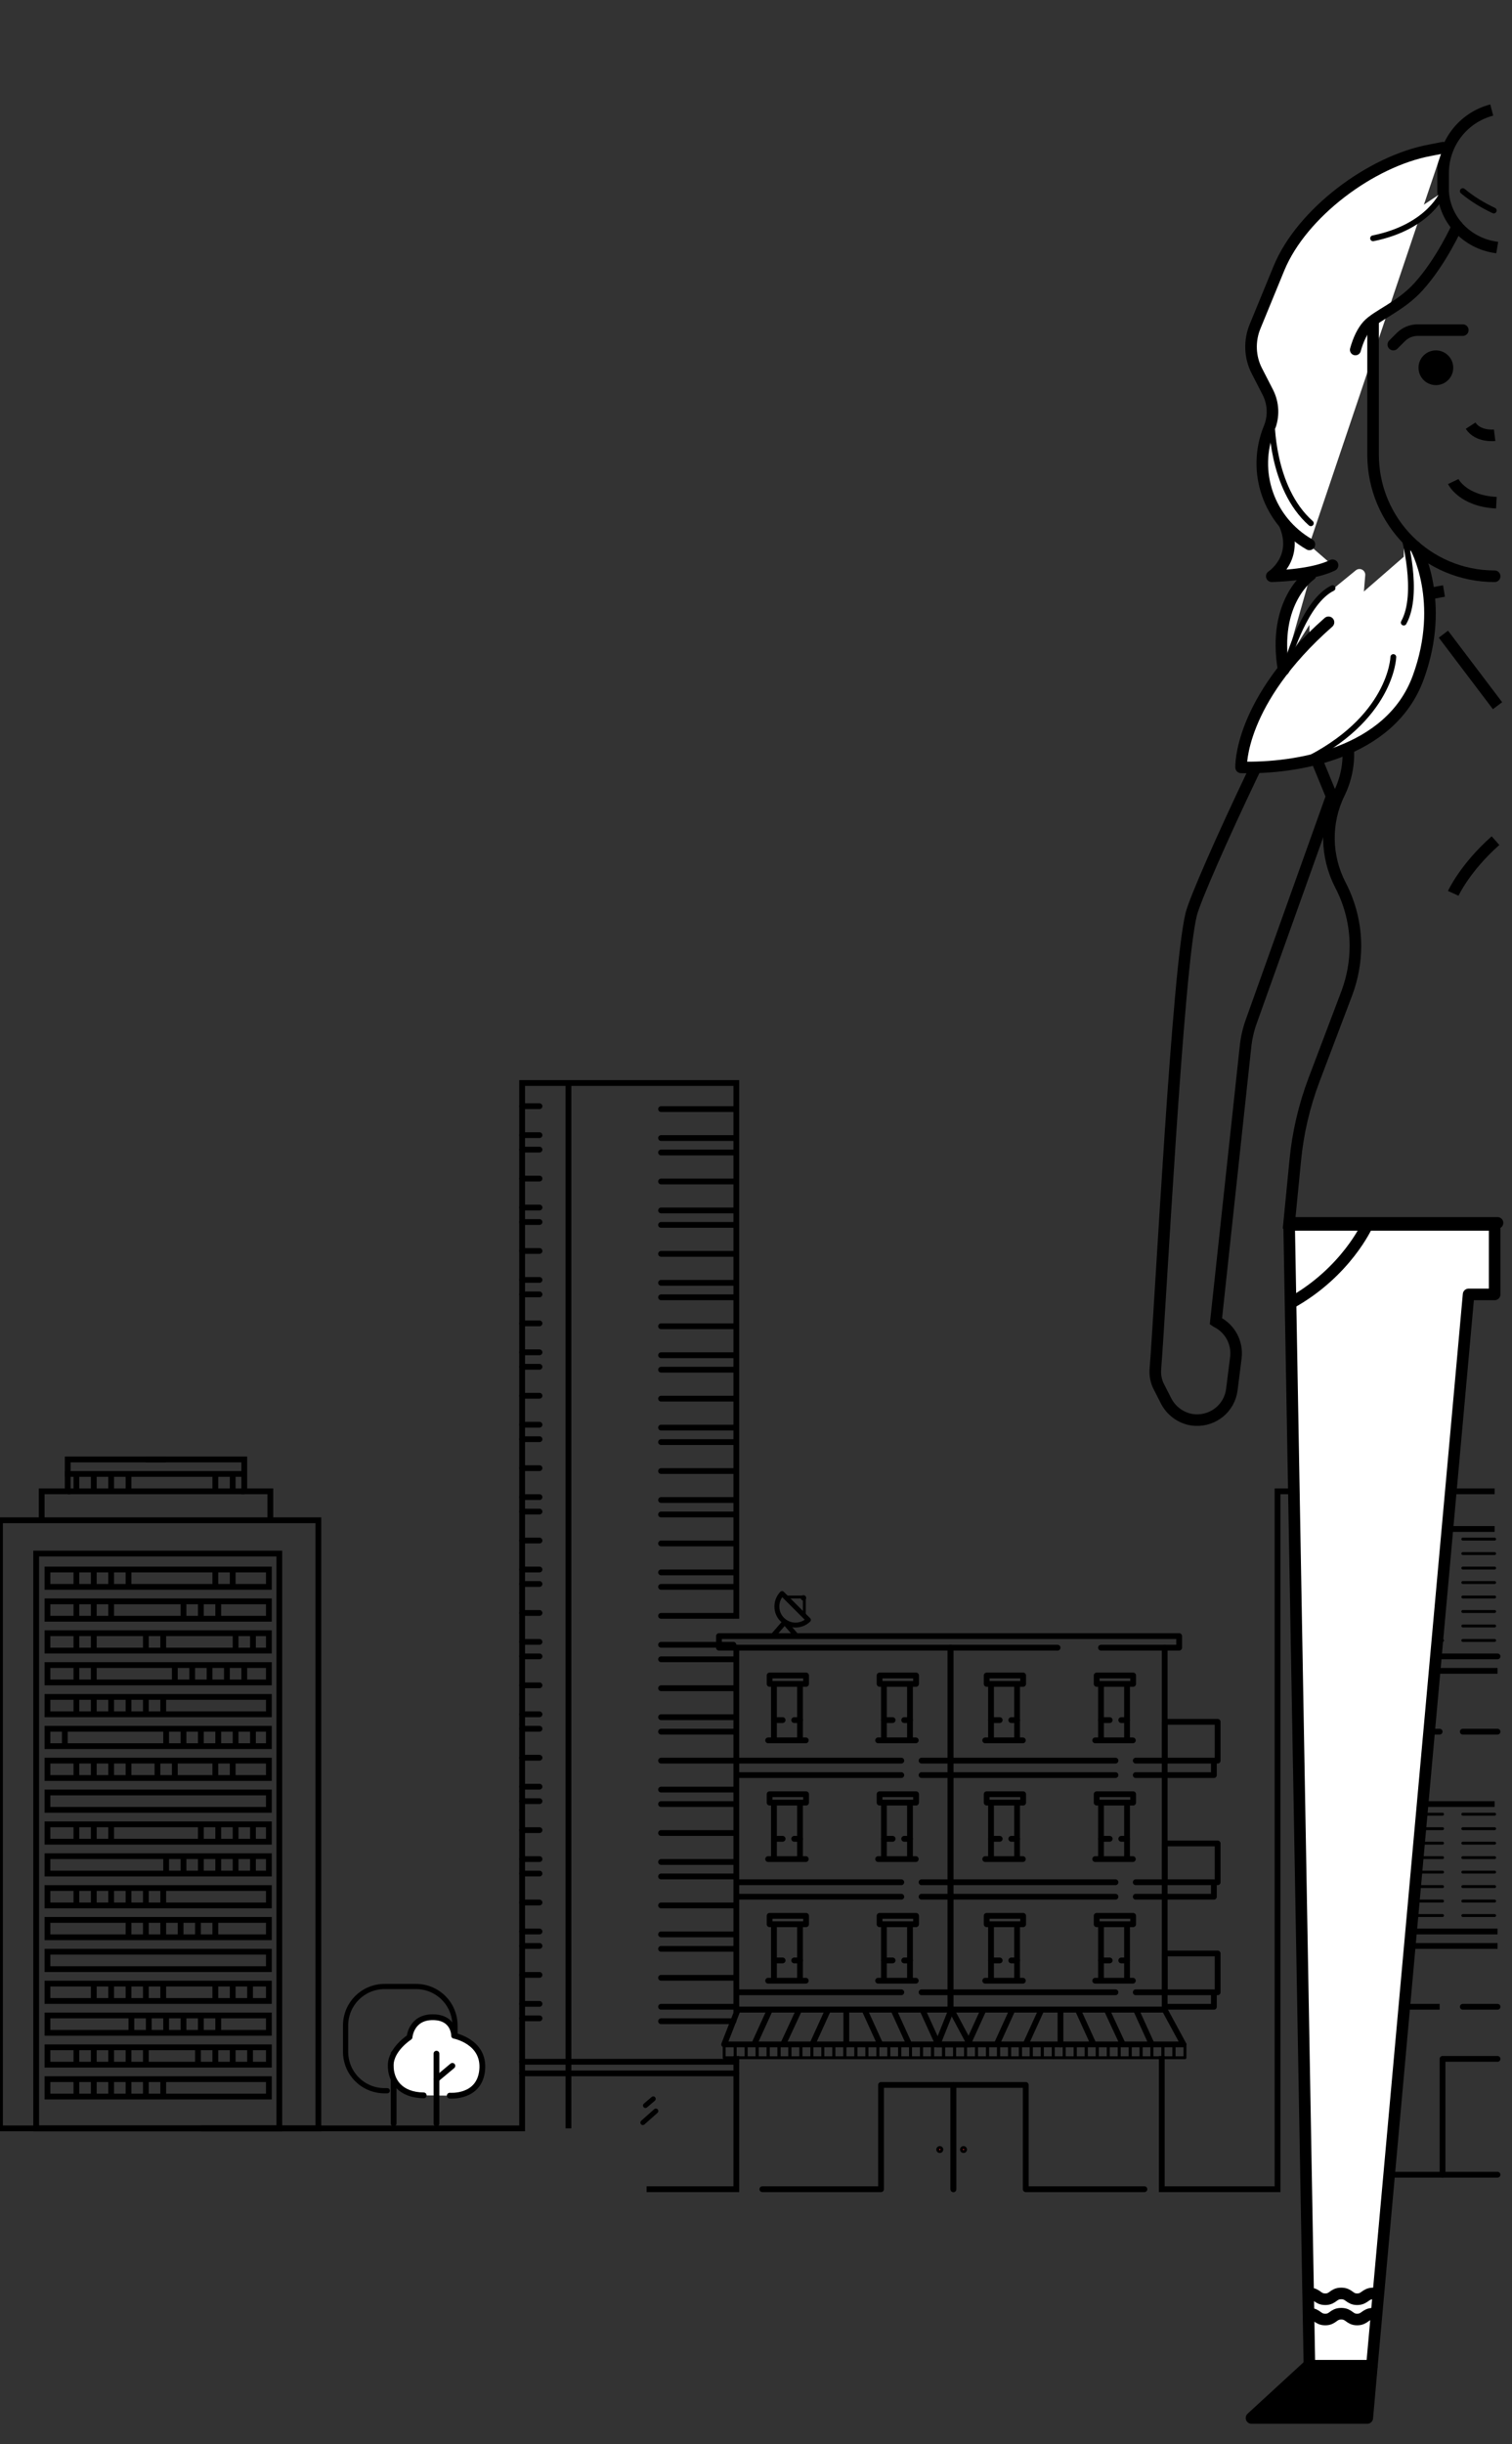 <?xml version="1.0" encoding="utf-8"?>
<!-- Generator: Adobe Illustrator 18.0.0, SVG Export Plug-In . SVG Version: 6.00 Build 0)  -->
<!DOCTYPE svg PUBLIC "-//W3C//DTD SVG 1.1//EN" "http://www.w3.org/Graphics/SVG/1.1/DTD/svg11.dtd">
<svg version="1.1" xmlns="http://www.w3.org/2000/svg" xmlns:xlink="http://www.w3.org/1999/xlink" x="0px" y="0px"
	 viewBox="0 0 522.4 844" enable-background="new 0 0 522.4 844" xml:space="preserve">
<rect x="0" y="0" width="522.4" height="844" fill="#333333" stroke="none"/>
<g id="Layer_2">
</g>
<g id="Layer_1">
	<rect x="0" y="525" fill="none" stroke="#000000" stroke-width="2" stroke-miterlimit="10" width="110" height="210"/>
	<rect x="12.5" y="536.5" fill="none" stroke="#000000" stroke-width="2" stroke-miterlimit="10" width="84" height="198.5"/>
	<polyline fill="none" stroke="#000000" stroke-width="2" stroke-miterlimit="10" points="14.4,525 14.4,515 23.4,515 23.4,504 
		57.4,504 	"/>
	<polyline fill="none" stroke="#000000" stroke-width="2" stroke-miterlimit="10" points="93.4,525 93.4,515 84.4,515 84.4,504 
		50.4,504 	"/>
	<rect x="16.4" y="542" fill="none" stroke="#000000" stroke-width="2" stroke-miterlimit="10" width="76.5" height="6"/>
	<line fill="none" stroke="#000000" stroke-width="2" stroke-miterlimit="10" x1="26.4" y1="542" x2="26.4" y2="548"/>
	<line fill="none" stroke="#000000" stroke-width="2" stroke-miterlimit="10" x1="32.4" y1="542" x2="32.4" y2="548"/>
	<line fill="none" stroke="#000000" stroke-width="2" stroke-miterlimit="10" x1="38.4" y1="542" x2="38.4" y2="548"/>
	<line fill="none" stroke="#000000" stroke-width="2" stroke-miterlimit="10" x1="44.4" y1="542" x2="44.4" y2="548"/>
	<line fill="none" stroke="#000000" stroke-width="2" stroke-miterlimit="10" x1="74.4" y1="542" x2="74.4" y2="548"/>
	<line fill="none" stroke="#000000" stroke-width="2" stroke-miterlimit="10" x1="80.4" y1="542" x2="80.4" y2="548"/>
	<line fill="none" stroke="#000000" stroke-width="2" stroke-miterlimit="10" x1="26.4" y1="509" x2="26.4" y2="515"/>
	<line fill="none" stroke="#000000" stroke-width="2" stroke-miterlimit="10" x1="32.4" y1="509" x2="32.4" y2="515"/>
	<line fill="none" stroke="#000000" stroke-width="2" stroke-miterlimit="10" x1="38.4" y1="509" x2="38.4" y2="515"/>
	<line fill="none" stroke="#000000" stroke-width="2" stroke-miterlimit="10" x1="44.4" y1="509" x2="44.4" y2="515"/>
	<line fill="none" stroke="#000000" stroke-width="2" stroke-miterlimit="10" x1="74.4" y1="509" x2="74.4" y2="515"/>
	<line fill="none" stroke="#000000" stroke-width="2" stroke-miterlimit="10" x1="80.4" y1="509" x2="80.4" y2="515"/>
	<rect x="16.4" y="553" fill="none" stroke="#000000" stroke-width="2" stroke-miterlimit="10" width="76.5" height="6"/>
	<line fill="none" stroke="#000000" stroke-width="2" stroke-miterlimit="10" x1="26.4" y1="553" x2="26.4" y2="559"/>
	<line fill="none" stroke="#000000" stroke-width="2" stroke-miterlimit="10" x1="32.4" y1="553" x2="32.4" y2="559"/>
	<line fill="none" stroke="#000000" stroke-width="2" stroke-miterlimit="10" x1="38.4" y1="553" x2="38.4" y2="559"/>
	<line fill="none" stroke="#000000" stroke-width="2" stroke-miterlimit="10" x1="63.4" y1="553" x2="63.4" y2="559"/>
	<line fill="none" stroke="#000000" stroke-width="2" stroke-miterlimit="10" x1="69.4" y1="553" x2="69.4" y2="559"/>
	<line fill="none" stroke="#000000" stroke-width="2" stroke-miterlimit="10" x1="75.4" y1="553" x2="75.4" y2="559"/>
	<rect x="16.4" y="564" fill="none" stroke="#000000" stroke-width="2" stroke-miterlimit="10" width="76.5" height="6"/>
	<line fill="none" stroke="#000000" stroke-width="2" stroke-miterlimit="10" x1="26.4" y1="564" x2="26.4" y2="570"/>
	<line fill="none" stroke="#000000" stroke-width="2" stroke-miterlimit="10" x1="32.4" y1="564" x2="32.4" y2="570"/>
	<line fill="none" stroke="#000000" stroke-width="2" stroke-miterlimit="10" x1="32.4" y1="575" x2="32.4" y2="581"/>
	<line fill="none" stroke="#000000" stroke-width="2" stroke-miterlimit="10" x1="50.4" y1="564" x2="50.4" y2="570"/>
	<line fill="none" stroke="#000000" stroke-width="2" stroke-miterlimit="10" x1="56.4" y1="564" x2="56.4" y2="570"/>
	<line fill="none" stroke="#000000" stroke-width="2" stroke-miterlimit="10" x1="81.4" y1="564" x2="81.4" y2="570"/>
	<line fill="none" stroke="#000000" stroke-width="2" stroke-miterlimit="10" x1="87.4" y1="564" x2="87.4" y2="570"/>
	<rect x="16.4" y="575" fill="none" stroke="#000000" stroke-width="2" stroke-miterlimit="10" width="76.5" height="6"/>
	<line fill="none" stroke="#000000" stroke-width="2" stroke-miterlimit="10" x1="26.4" y1="575" x2="26.4" y2="581"/>
	<line fill="none" stroke="#000000" stroke-width="2" stroke-miterlimit="10" x1="60.4" y1="575" x2="60.4" y2="581"/>
	<line fill="none" stroke="#000000" stroke-width="2" stroke-miterlimit="10" x1="66.4" y1="575" x2="66.4" y2="581"/>
	<line fill="none" stroke="#000000" stroke-width="2" stroke-miterlimit="10" x1="72.4" y1="575" x2="72.4" y2="581"/>
	<line fill="none" stroke="#000000" stroke-width="2" stroke-miterlimit="10" x1="78.4" y1="575" x2="78.4" y2="581"/>
	<line fill="none" stroke="#000000" stroke-width="2" stroke-miterlimit="10" x1="84.4" y1="575" x2="84.4" y2="581"/>
	<rect x="16.4" y="586" fill="none" stroke="#000000" stroke-width="2" stroke-miterlimit="10" width="76.5" height="6"/>
	<line fill="none" stroke="#000000" stroke-width="2" stroke-miterlimit="10" x1="26.4" y1="586" x2="26.4" y2="592"/>
	<line fill="none" stroke="#000000" stroke-width="2" stroke-miterlimit="10" x1="32.4" y1="586" x2="32.4" y2="592"/>
	<line fill="none" stroke="#000000" stroke-width="2" stroke-miterlimit="10" x1="22.4" y1="597" x2="22.4" y2="603"/>
	<line fill="none" stroke="#000000" stroke-width="2" stroke-miterlimit="10" x1="38.4" y1="586" x2="38.4" y2="592"/>
	<line fill="none" stroke="#000000" stroke-width="2" stroke-miterlimit="10" x1="44.4" y1="586" x2="44.4" y2="592"/>
	<line fill="none" stroke="#000000" stroke-width="2" stroke-miterlimit="10" x1="50.4" y1="586" x2="50.4" y2="592"/>
	<line fill="none" stroke="#000000" stroke-width="2" stroke-miterlimit="10" x1="56.4" y1="586" x2="56.4" y2="592"/>
	<rect x="16.4" y="597" fill="none" stroke="#000000" stroke-width="2" stroke-miterlimit="10" width="76.5" height="6"/>
	<line fill="none" stroke="#000000" stroke-width="2" stroke-miterlimit="10" x1="57.4" y1="597" x2="57.4" y2="603"/>
	<line fill="none" stroke="#000000" stroke-width="2" stroke-miterlimit="10" x1="63.4" y1="597" x2="63.4" y2="603"/>
	<line fill="none" stroke="#000000" stroke-width="2" stroke-miterlimit="10" x1="69.4" y1="597" x2="69.4" y2="603"/>
	<line fill="none" stroke="#000000" stroke-width="2" stroke-miterlimit="10" x1="75.4" y1="597" x2="75.4" y2="603"/>
	<line fill="none" stroke="#000000" stroke-width="2" stroke-miterlimit="10" x1="81.4" y1="597" x2="81.4" y2="603"/>
	<line fill="none" stroke="#000000" stroke-width="2" stroke-miterlimit="10" x1="87.4" y1="597" x2="87.4" y2="603"/>
	<rect x="16.4" y="608" fill="none" stroke="#000000" stroke-width="2" stroke-miterlimit="10" width="76.5" height="6"/>
	<line fill="none" stroke="#000000" stroke-width="2" stroke-miterlimit="10" x1="26.4" y1="608" x2="26.4" y2="614"/>
	<line fill="none" stroke="#000000" stroke-width="2" stroke-miterlimit="10" x1="32.4" y1="608" x2="32.4" y2="614"/>
	<line fill="none" stroke="#000000" stroke-width="2" stroke-miterlimit="10" x1="38.4" y1="608" x2="38.4" y2="614"/>
	<line fill="none" stroke="#000000" stroke-width="2" stroke-miterlimit="10" x1="44.4" y1="608" x2="44.4" y2="614"/>
	<line fill="none" stroke="#000000" stroke-width="2" stroke-miterlimit="10" x1="54.4" y1="608" x2="54.4" y2="614"/>
	<line fill="none" stroke="#000000" stroke-width="2" stroke-miterlimit="10" x1="60.4" y1="608" x2="60.4" y2="614"/>
	<line fill="none" stroke="#000000" stroke-width="2" stroke-miterlimit="10" x1="74.4" y1="608" x2="74.4" y2="614"/>
	<line fill="none" stroke="#000000" stroke-width="2" stroke-miterlimit="10" x1="80.4" y1="608" x2="80.4" y2="614"/>
	<rect x="16.4" y="619" fill="none" stroke="#000000" stroke-width="2" stroke-miterlimit="10" width="76.5" height="6"/>
	<rect x="16.4" y="630" fill="none" stroke="#000000" stroke-width="2" stroke-miterlimit="10" width="76.5" height="6"/>
	<line fill="none" stroke="#000000" stroke-width="2" stroke-miterlimit="10" x1="26.4" y1="630" x2="26.4" y2="636"/>
	<line fill="none" stroke="#000000" stroke-width="2" stroke-miterlimit="10" x1="38.4" y1="630" x2="38.4" y2="636"/>
	<line fill="none" stroke="#000000" stroke-width="2" stroke-miterlimit="10" x1="32.4" y1="630" x2="32.4" y2="636"/>
	<line fill="none" stroke="#000000" stroke-width="2" stroke-miterlimit="10" x1="69.4" y1="630" x2="69.4" y2="636"/>
	<line fill="none" stroke="#000000" stroke-width="2" stroke-miterlimit="10" x1="75.4" y1="630" x2="75.4" y2="636"/>
	<line fill="none" stroke="#000000" stroke-width="2" stroke-miterlimit="10" x1="81.4" y1="630" x2="81.4" y2="636"/>
	<line fill="none" stroke="#000000" stroke-width="2" stroke-miterlimit="10" x1="87.4" y1="630" x2="87.4" y2="636"/>
	<rect x="16.4" y="641" fill="none" stroke="#000000" stroke-width="2" stroke-miterlimit="10" width="76.5" height="6"/>
	<line fill="none" stroke="#000000" stroke-width="2" stroke-miterlimit="10" x1="57.4" y1="641" x2="57.4" y2="647"/>
	<line fill="none" stroke="#000000" stroke-width="2" stroke-miterlimit="10" x1="63.4" y1="641" x2="63.4" y2="647"/>
	<line fill="none" stroke="#000000" stroke-width="2" stroke-miterlimit="10" x1="69.4" y1="641" x2="69.4" y2="647"/>
	<line fill="none" stroke="#000000" stroke-width="2" stroke-miterlimit="10" x1="75.4" y1="641" x2="75.4" y2="647"/>
	<line fill="none" stroke="#000000" stroke-width="2" stroke-miterlimit="10" x1="81.4" y1="641" x2="81.4" y2="647"/>
	<line fill="none" stroke="#000000" stroke-width="2" stroke-miterlimit="10" x1="87.4" y1="641" x2="87.4" y2="647"/>
	<rect x="16.4" y="652" fill="none" stroke="#000000" stroke-width="2" stroke-miterlimit="10" width="76.5" height="6"/>
	<line fill="none" stroke="#000000" stroke-width="2" stroke-miterlimit="10" x1="26.4" y1="652" x2="26.4" y2="658"/>
	<line fill="none" stroke="#000000" stroke-width="2" stroke-miterlimit="10" x1="32.4" y1="652" x2="32.4" y2="658"/>
	<line fill="none" stroke="#000000" stroke-width="2" stroke-miterlimit="10" x1="38.4" y1="652" x2="38.4" y2="658"/>
	<line fill="none" stroke="#000000" stroke-width="2" stroke-miterlimit="10" x1="44.4" y1="652" x2="44.4" y2="658"/>
	<line fill="none" stroke="#000000" stroke-width="2" stroke-miterlimit="10" x1="50.4" y1="652" x2="50.4" y2="658"/>
	<line fill="none" stroke="#000000" stroke-width="2" stroke-miterlimit="10" x1="56.4" y1="652" x2="56.4" y2="658"/>
	<rect x="16.4" y="663" fill="none" stroke="#000000" stroke-width="2" stroke-miterlimit="10" width="76.5" height="6"/>
	<line fill="none" stroke="#000000" stroke-width="2" stroke-miterlimit="10" x1="44.4" y1="663" x2="44.4" y2="669"/>
	<line fill="none" stroke="#000000" stroke-width="2" stroke-miterlimit="10" x1="50.4" y1="663" x2="50.4" y2="669"/>
	<line fill="none" stroke="#000000" stroke-width="2" stroke-miterlimit="10" x1="56.4" y1="663" x2="56.4" y2="669"/>
	<line fill="none" stroke="#000000" stroke-width="2" stroke-miterlimit="10" x1="62.4" y1="663" x2="62.4" y2="669"/>
	<line fill="none" stroke="#000000" stroke-width="2" stroke-miterlimit="10" x1="68.4" y1="663" x2="68.4" y2="669"/>
	<line fill="none" stroke="#000000" stroke-width="2" stroke-miterlimit="10" x1="74.4" y1="663" x2="74.4" y2="669"/>
	<rect x="16.4" y="674" fill="none" stroke="#000000" stroke-width="2" stroke-miterlimit="10" width="76.5" height="6"/>
	<rect x="16.4" y="685" fill="none" stroke="#000000" stroke-width="2" stroke-miterlimit="10" width="76.5" height="6"/>
	<line fill="none" stroke="#000000" stroke-width="2" stroke-miterlimit="10" x1="32.4" y1="685" x2="32.4" y2="691"/>
	<line fill="none" stroke="#000000" stroke-width="2" stroke-miterlimit="10" x1="38.4" y1="685" x2="38.4" y2="691"/>
	<line fill="none" stroke="#000000" stroke-width="2" stroke-miterlimit="10" x1="44.4" y1="685" x2="44.4" y2="691"/>
	<line fill="none" stroke="#000000" stroke-width="2" stroke-miterlimit="10" x1="50.4" y1="685" x2="50.4" y2="691"/>
	<line fill="none" stroke="#000000" stroke-width="2" stroke-miterlimit="10" x1="56.4" y1="685" x2="56.4" y2="691"/>
	<line fill="none" stroke="#000000" stroke-width="2" stroke-miterlimit="10" x1="74.4" y1="685" x2="74.4" y2="691"/>
	<line fill="none" stroke="#000000" stroke-width="2" stroke-miterlimit="10" x1="80.4" y1="685" x2="80.4" y2="691"/>
	<line fill="none" stroke="#000000" stroke-width="2" stroke-miterlimit="10" x1="86.4" y1="685" x2="86.4" y2="691"/>
	<line fill="none" stroke="#000000" stroke-width="2" stroke-miterlimit="10" x1="74.4" y1="707" x2="74.4" y2="713"/>
	<line fill="none" stroke="#000000" stroke-width="2" stroke-miterlimit="10" x1="80.4" y1="707" x2="80.4" y2="713"/>
	<line fill="none" stroke="#000000" stroke-width="2" stroke-miterlimit="10" x1="86.4" y1="707" x2="86.4" y2="713"/>
	<rect x="16.4" y="696" fill="none" stroke="#000000" stroke-width="2" stroke-miterlimit="10" width="76.5" height="6"/>
	<line fill="none" stroke="#000000" stroke-width="2" stroke-miterlimit="10" x1="45.4" y1="696" x2="45.4" y2="702"/>
	<line fill="none" stroke="#000000" stroke-width="2" stroke-miterlimit="10" x1="51.4" y1="696" x2="51.4" y2="702"/>
	<line fill="none" stroke="#000000" stroke-width="2" stroke-miterlimit="10" x1="57.4" y1="696" x2="57.4" y2="702"/>
	<line fill="none" stroke="#000000" stroke-width="2" stroke-miterlimit="10" x1="63.4" y1="696" x2="63.4" y2="702"/>
	<line fill="none" stroke="#000000" stroke-width="2" stroke-miterlimit="10" x1="69.4" y1="696" x2="69.4" y2="702"/>
	<line fill="none" stroke="#000000" stroke-width="2" stroke-miterlimit="10" x1="75.4" y1="696" x2="75.4" y2="702"/>
	<rect x="16.4" y="707" fill="none" stroke="#000000" stroke-width="2" stroke-miterlimit="10" width="76.5" height="6"/>
	<line fill="none" stroke="#000000" stroke-width="2" stroke-miterlimit="10" x1="26.4" y1="707" x2="26.4" y2="713"/>
	<line fill="none" stroke="#000000" stroke-width="2" stroke-miterlimit="10" x1="32.4" y1="707" x2="32.4" y2="713"/>
	<line fill="none" stroke="#000000" stroke-width="2" stroke-miterlimit="10" x1="38.4" y1="707" x2="38.4" y2="713"/>
	<line fill="none" stroke="#000000" stroke-width="2" stroke-miterlimit="10" x1="44.4" y1="707" x2="44.4" y2="713"/>
	<line fill="none" stroke="#000000" stroke-width="2" stroke-miterlimit="10" x1="50.4" y1="707" x2="50.4" y2="713"/>
	<line fill="none" stroke="#000000" stroke-width="2" stroke-miterlimit="10" x1="68.4" y1="707" x2="68.4" y2="713"/>
	<rect x="16.4" y="718" fill="none" stroke="#000000" stroke-width="2" stroke-miterlimit="10" width="76.5" height="6"/>
	<line fill="none" stroke="#000000" stroke-width="2" stroke-miterlimit="10" x1="26.4" y1="718" x2="26.4" y2="724"/>
	<line fill="none" stroke="#000000" stroke-width="2" stroke-miterlimit="10" x1="32.4" y1="718" x2="32.4" y2="724"/>
	<line fill="none" stroke="#000000" stroke-width="2" stroke-miterlimit="10" x1="38.4" y1="718" x2="38.4" y2="724"/>
	<line fill="none" stroke="#000000" stroke-width="2" stroke-miterlimit="10" x1="44.4" y1="718" x2="44.4" y2="724"/>
	<line fill="none" stroke="#000000" stroke-width="2" stroke-miterlimit="10" x1="50.4" y1="718" x2="50.4" y2="724"/>
	<line fill="none" stroke="#000000" stroke-width="2" stroke-miterlimit="10" x1="56.4" y1="718" x2="56.4" y2="724"/>
	<line fill="none" stroke="#000000" stroke-width="2" stroke-miterlimit="10" x1="22.4" y1="509" x2="84.4" y2="509"/>
	<line fill="none" stroke="#000000" stroke-width="2" stroke-miterlimit="10" x1="23.4" y1="515" x2="84.4" y2="515"/>
</g>
<g id="city">
	
		<line fill="none" stroke="#000000" stroke-width="2" stroke-linecap="round" stroke-linejoin="round" stroke-miterlimit="10" x1="136" y1="709.2" x2="136" y2="733.3"/>
	<path fill="none" stroke="#000000" stroke-width="1.8" stroke-linecap="round" stroke-linejoin="round" stroke-miterlimit="10" d="
		M133.8,722h-0.9c-7.5,0-13.5-6-13.5-13.5v-9c0-7.5,6-13.5,13.5-13.5h10.8c7.5,0,13.5,6,13.5,13.5v9c0,7.5-6,13.5-13.5,13.5h0"/>
	
		<line fill="none" stroke="#000000" stroke-width="2" stroke-linecap="round" stroke-miterlimit="10" x1="329.4" y1="608" x2="385.4" y2="608"/>
	
		<line fill="none" stroke="#000000" stroke-width="2" stroke-linecap="round" stroke-miterlimit="10" x1="329.4" y1="613" x2="385.4" y2="613"/>
	
		<line fill="none" stroke="#000000" stroke-width="2" stroke-linecap="round" stroke-miterlimit="10" x1="392.4" y1="608" x2="401.4" y2="608"/>
	
		<line fill="none" stroke="#000000" stroke-width="2" stroke-linecap="round" stroke-miterlimit="10" x1="392.4" y1="613" x2="401.4" y2="613"/>
	
		<line fill="none" stroke="#000000" stroke-width="2" stroke-linecap="round" stroke-miterlimit="10" x1="255.4" y1="608" x2="311.4" y2="608"/>
	
		<line fill="none" stroke="#000000" stroke-width="2" stroke-linecap="round" stroke-miterlimit="10" x1="255.4" y1="613" x2="311.4" y2="613"/>
	
		<line fill="none" stroke="#000000" stroke-width="2" stroke-linecap="round" stroke-miterlimit="10" x1="318.4" y1="608" x2="327.4" y2="608"/>
	
		<line fill="none" stroke="#000000" stroke-width="2" stroke-linecap="round" stroke-miterlimit="10" x1="318.4" y1="613" x2="327.4" y2="613"/>
	
		<line fill="none" stroke="#000000" stroke-width="2" stroke-linecap="round" stroke-miterlimit="10" x1="329.4" y1="650" x2="385.4" y2="650"/>
	
		<line fill="none" stroke="#000000" stroke-width="2" stroke-linecap="round" stroke-miterlimit="10" x1="329.4" y1="655" x2="385.4" y2="655"/>
	
		<line fill="none" stroke="#000000" stroke-width="2" stroke-linecap="round" stroke-miterlimit="10" x1="392.4" y1="650" x2="401.4" y2="650"/>
	
		<line fill="none" stroke="#000000" stroke-width="2" stroke-linecap="round" stroke-miterlimit="10" x1="392.4" y1="655" x2="401.4" y2="655"/>
	
		<line fill="none" stroke="#000000" stroke-width="2" stroke-linecap="round" stroke-miterlimit="10" x1="255.4" y1="650" x2="311.4" y2="650"/>
	
		<line fill="none" stroke="#000000" stroke-width="2" stroke-linecap="round" stroke-miterlimit="10" x1="255.4" y1="655" x2="311.4" y2="655"/>
	
		<line fill="none" stroke="#000000" stroke-width="2" stroke-linecap="round" stroke-miterlimit="10" x1="318.4" y1="650" x2="327.4" y2="650"/>
	
		<line fill="none" stroke="#000000" stroke-width="2" stroke-linecap="round" stroke-miterlimit="10" x1="329.4" y1="688" x2="385.4" y2="688"/>
	
		<line fill="none" stroke="#000000" stroke-width="2" stroke-linecap="round" stroke-miterlimit="10" x1="392.4" y1="688" x2="401.4" y2="688"/>
	
		<line fill="none" stroke="#000000" stroke-width="2" stroke-linecap="round" stroke-miterlimit="10" x1="255.4" y1="688" x2="311.4" y2="688"/>
	
		<line fill="none" stroke="#000000" stroke-width="2" stroke-linecap="round" stroke-miterlimit="10" x1="318.4" y1="688" x2="327.4" y2="688"/>
	
		<line fill="none" stroke="#000000" stroke-width="2" stroke-linecap="round" stroke-miterlimit="10" x1="318.4" y1="655" x2="327.4" y2="655"/>
	
		<polyline fill="none" stroke="#000000" stroke-width="2" stroke-linecap="round" stroke-linejoin="round" stroke-miterlimit="10" points="
		365.4,569 248.4,569 248.4,565 407.4,565 407.4,569 380.4,569 	"/>
	
		<path fill="none" stroke="#000000" stroke-width="1.7" stroke-linecap="round" stroke-linejoin="round" stroke-miterlimit="10" d="
		M270.2,550.3c-2.4,2.5-2.4,6.6,0.1,9c2.5,2.5,6.5,2.5,9,0.1L270.2,550.3z"/>
	<line fill="none" stroke="#000000" stroke-width="1.7" stroke-miterlimit="10" x1="271.2" y1="560.1" x2="267.3" y2="564.6"/>
	<line fill="none" stroke="#000000" stroke-width="1.7" stroke-miterlimit="10" x1="271" y1="560.1" x2="274.9" y2="564.6"/>
	<line fill="none" stroke="#000000" stroke-miterlimit="10" x1="271.4" y1="551.5" x2="277.4" y2="551.5"/>
	<line fill="none" stroke="#000000" stroke-miterlimit="10" x1="277.9" y1="552" x2="277.9" y2="558"/>
	<circle stroke="#000000" stroke-width="0.25" stroke-miterlimit="10" cx="277.6" cy="551.8" r="0.8"/>
	
		<polygon fill="none" stroke="#000000" stroke-width="2" stroke-linecap="round" stroke-linejoin="round" stroke-miterlimit="10" points="
		408.9,706 323.9,706 328.7,694 402.4,694 	"/>
	
		<line fill="none" stroke="#000000" stroke-width="2" stroke-linecap="round" stroke-linejoin="round" stroke-miterlimit="10" x1="339.5" y1="694.7" x2="334.4" y2="705.9"/>
	
		<line fill="none" stroke="#000000" stroke-width="2" stroke-linecap="round" stroke-linejoin="round" stroke-miterlimit="10" x1="349.5" y1="694.7" x2="344.4" y2="705.9"/>
	
		<line fill="none" stroke="#000000" stroke-width="2" stroke-linecap="round" stroke-linejoin="round" stroke-miterlimit="10" x1="359.5" y1="694.7" x2="354.4" y2="705.9"/>
	
		<line fill="none" stroke="#000000" stroke-width="2" stroke-linecap="round" stroke-linejoin="round" stroke-miterlimit="10" x1="392.8" y1="694.7" x2="397.9" y2="705.9"/>
	
		<line fill="none" stroke="#000000" stroke-width="2" stroke-linecap="round" stroke-linejoin="round" stroke-miterlimit="10" x1="382.7" y1="694.7" x2="387.9" y2="705.9"/>
	
		<line fill="none" stroke="#000000" stroke-width="2" stroke-linecap="round" stroke-linejoin="round" stroke-miterlimit="10" x1="372.7" y1="694.7" x2="377.8" y2="705.9"/>
	
		<line fill="none" stroke="#000000" stroke-width="2" stroke-linecap="round" stroke-linejoin="round" stroke-miterlimit="10" x1="366.4" y1="695" x2="366.4" y2="706"/>
	
		<rect x="329.8" y="705.9" fill="none" stroke="#000000" stroke-width="1.004" stroke-linecap="round" stroke-linejoin="round" stroke-miterlimit="10" width="3.8" height="4.7"/>
	
		<rect x="337.4" y="705.9" fill="none" stroke="#000000" stroke-width="1.004" stroke-linecap="round" stroke-linejoin="round" stroke-miterlimit="10" width="3.8" height="4.7"/>
	
		<rect x="341.2" y="705.9" fill="none" stroke="#000000" stroke-width="1.004" stroke-linecap="round" stroke-linejoin="round" stroke-miterlimit="10" width="3.8" height="4.7"/>
	<polyline fill="none" stroke="#000000" stroke-width="2" stroke-linecap="round" stroke-miterlimit="10" points="254.4,569 
		254.4,694 328.4,694 328.4,569 	"/>
	<polyline fill="none" stroke="#000000" stroke-width="2" stroke-linecap="round" stroke-miterlimit="10" points="328.4,569 
		328.4,694 402.4,694 402.4,569 	"/>
	
		<rect x="303.9" y="578.6" fill="none" stroke="#000000" stroke-width="2" stroke-linecap="round" stroke-linejoin="round" stroke-miterlimit="10" width="12.6" height="2.9"/>
	<line fill="none" stroke="#000000" stroke-width="2" stroke-miterlimit="10" x1="314.4" y1="582" x2="314.4" y2="601"/>
	<line fill="none" stroke="#000000" stroke-width="2" stroke-miterlimit="10" x1="305.4" y1="582" x2="305.4" y2="601"/>
	
		<line fill="none" stroke="#000000" stroke-width="2" stroke-linecap="round" stroke-miterlimit="10" x1="308.4" y1="594" x2="305.4" y2="594"/>
	
		<line fill="none" stroke="#000000" stroke-width="2" stroke-linecap="round" stroke-miterlimit="10" x1="314.4" y1="594" x2="312.4" y2="594"/>
	
		<line fill="none" stroke="#000000" stroke-width="2" stroke-linecap="round" stroke-linejoin="round" stroke-miterlimit="10" x1="303.4" y1="601" x2="316.4" y2="601"/>
	
		<rect x="265.9" y="578.6" fill="none" stroke="#000000" stroke-width="2" stroke-linecap="round" stroke-linejoin="round" stroke-miterlimit="10" width="12.6" height="2.9"/>
	<line fill="none" stroke="#000000" stroke-width="2" stroke-miterlimit="10" x1="276.4" y1="582" x2="276.4" y2="601"/>
	<line fill="none" stroke="#000000" stroke-width="2" stroke-miterlimit="10" x1="267.4" y1="582" x2="267.4" y2="601"/>
	
		<line fill="none" stroke="#000000" stroke-width="2" stroke-linecap="round" stroke-miterlimit="10" x1="270.4" y1="594" x2="267.4" y2="594"/>
	
		<line fill="none" stroke="#000000" stroke-width="2" stroke-linecap="round" stroke-miterlimit="10" x1="276.4" y1="594" x2="274.4" y2="594"/>
	
		<line fill="none" stroke="#000000" stroke-width="2" stroke-linecap="round" stroke-linejoin="round" stroke-miterlimit="10" x1="265.4" y1="601" x2="278.4" y2="601"/>
	
		<rect x="303.9" y="619.6" fill="none" stroke="#000000" stroke-width="2" stroke-linecap="round" stroke-linejoin="round" stroke-miterlimit="10" width="12.6" height="2.9"/>
	<line fill="none" stroke="#000000" stroke-width="2" stroke-miterlimit="10" x1="314.4" y1="623" x2="314.4" y2="642"/>
	<line fill="none" stroke="#000000" stroke-width="2" stroke-miterlimit="10" x1="305.4" y1="623" x2="305.4" y2="642"/>
	
		<line fill="none" stroke="#000000" stroke-width="2" stroke-linecap="round" stroke-miterlimit="10" x1="308.4" y1="635" x2="305.4" y2="635"/>
	
		<line fill="none" stroke="#000000" stroke-width="2" stroke-linecap="round" stroke-miterlimit="10" x1="314.4" y1="635" x2="312.4" y2="635"/>
	
		<line fill="none" stroke="#000000" stroke-width="2" stroke-linecap="round" stroke-linejoin="round" stroke-miterlimit="10" x1="303.4" y1="642" x2="316.4" y2="642"/>
	
		<rect x="265.9" y="619.6" fill="none" stroke="#000000" stroke-width="2" stroke-linecap="round" stroke-linejoin="round" stroke-miterlimit="10" width="12.6" height="2.9"/>
	<line fill="none" stroke="#000000" stroke-width="2" stroke-miterlimit="10" x1="276.4" y1="623" x2="276.4" y2="642"/>
	<line fill="none" stroke="#000000" stroke-width="2" stroke-miterlimit="10" x1="267.4" y1="623" x2="267.4" y2="642"/>
	
		<line fill="none" stroke="#000000" stroke-width="2" stroke-linecap="round" stroke-miterlimit="10" x1="270.4" y1="635" x2="267.4" y2="635"/>
	
		<line fill="none" stroke="#000000" stroke-width="2" stroke-linecap="round" stroke-miterlimit="10" x1="276.4" y1="635" x2="274.4" y2="635"/>
	
		<line fill="none" stroke="#000000" stroke-width="2" stroke-linecap="round" stroke-linejoin="round" stroke-miterlimit="10" x1="265.4" y1="642" x2="278.4" y2="642"/>
	
		<rect x="303.9" y="661.6" fill="none" stroke="#000000" stroke-width="2" stroke-linecap="round" stroke-linejoin="round" stroke-miterlimit="10" width="12.6" height="2.9"/>
	<line fill="none" stroke="#000000" stroke-width="2" stroke-miterlimit="10" x1="314.4" y1="665" x2="314.4" y2="684"/>
	<line fill="none" stroke="#000000" stroke-width="2" stroke-miterlimit="10" x1="305.4" y1="665" x2="305.4" y2="684"/>
	
		<line fill="none" stroke="#000000" stroke-width="2" stroke-linecap="round" stroke-miterlimit="10" x1="308.4" y1="677" x2="305.4" y2="677"/>
	
		<line fill="none" stroke="#000000" stroke-width="2" stroke-linecap="round" stroke-miterlimit="10" x1="314.4" y1="677" x2="312.4" y2="677"/>
	
		<line fill="none" stroke="#000000" stroke-width="2" stroke-linecap="round" stroke-linejoin="round" stroke-miterlimit="10" x1="303.4" y1="684" x2="316.4" y2="684"/>
	
		<rect x="265.9" y="661.6" fill="none" stroke="#000000" stroke-width="2" stroke-linecap="round" stroke-linejoin="round" stroke-miterlimit="10" width="12.6" height="2.9"/>
	<line fill="none" stroke="#000000" stroke-width="2" stroke-miterlimit="10" x1="276.4" y1="665" x2="276.4" y2="684"/>
	<line fill="none" stroke="#000000" stroke-width="2" stroke-miterlimit="10" x1="267.4" y1="665" x2="267.4" y2="684"/>
	
		<line fill="none" stroke="#000000" stroke-width="2" stroke-linecap="round" stroke-miterlimit="10" x1="270.4" y1="677" x2="267.4" y2="677"/>
	
		<line fill="none" stroke="#000000" stroke-width="2" stroke-linecap="round" stroke-miterlimit="10" x1="276.4" y1="677" x2="274.4" y2="677"/>
	
		<line fill="none" stroke="#000000" stroke-width="2" stroke-linecap="round" stroke-linejoin="round" stroke-miterlimit="10" x1="265.4" y1="684" x2="278.4" y2="684"/>
	
		<rect x="378.9" y="578.6" fill="none" stroke="#000000" stroke-width="2" stroke-linecap="round" stroke-linejoin="round" stroke-miterlimit="10" width="12.6" height="2.9"/>
	<line fill="none" stroke="#000000" stroke-width="2" stroke-miterlimit="10" x1="389.4" y1="582" x2="389.4" y2="601"/>
	<line fill="none" stroke="#000000" stroke-width="2" stroke-miterlimit="10" x1="380.4" y1="582" x2="380.4" y2="601"/>
	
		<line fill="none" stroke="#000000" stroke-width="2" stroke-linecap="round" stroke-miterlimit="10" x1="383.4" y1="594" x2="380.4" y2="594"/>
	
		<line fill="none" stroke="#000000" stroke-width="2" stroke-linecap="round" stroke-miterlimit="10" x1="389.4" y1="594" x2="387.4" y2="594"/>
	
		<line fill="none" stroke="#000000" stroke-width="2" stroke-linecap="round" stroke-linejoin="round" stroke-miterlimit="10" x1="378.4" y1="601" x2="391.4" y2="601"/>
	
		<rect x="340.9" y="578.6" fill="none" stroke="#000000" stroke-width="2" stroke-linecap="round" stroke-linejoin="round" stroke-miterlimit="10" width="12.6" height="2.9"/>
	<line fill="none" stroke="#000000" stroke-width="2" stroke-miterlimit="10" x1="351.4" y1="582" x2="351.4" y2="601"/>
	<line fill="none" stroke="#000000" stroke-width="2" stroke-miterlimit="10" x1="342.4" y1="582" x2="342.4" y2="601"/>
	
		<line fill="none" stroke="#000000" stroke-width="2" stroke-linecap="round" stroke-miterlimit="10" x1="345.4" y1="594" x2="342.4" y2="594"/>
	
		<line fill="none" stroke="#000000" stroke-width="2" stroke-linecap="round" stroke-miterlimit="10" x1="351.4" y1="594" x2="349.4" y2="594"/>
	
		<line fill="none" stroke="#000000" stroke-width="2" stroke-linecap="round" stroke-linejoin="round" stroke-miterlimit="10" x1="340.4" y1="601" x2="353.4" y2="601"/>
	
		<rect x="378.9" y="619.6" fill="none" stroke="#000000" stroke-width="2" stroke-linecap="round" stroke-linejoin="round" stroke-miterlimit="10" width="12.6" height="2.9"/>
	<line fill="none" stroke="#000000" stroke-width="2" stroke-miterlimit="10" x1="389.4" y1="623" x2="389.4" y2="642"/>
	<line fill="none" stroke="#000000" stroke-width="2" stroke-miterlimit="10" x1="380.4" y1="623" x2="380.4" y2="642"/>
	
		<line fill="none" stroke="#000000" stroke-width="2" stroke-linecap="round" stroke-miterlimit="10" x1="383.4" y1="635" x2="380.4" y2="635"/>
	
		<line fill="none" stroke="#000000" stroke-width="2" stroke-linecap="round" stroke-miterlimit="10" x1="389.4" y1="635" x2="387.4" y2="635"/>
	
		<line fill="none" stroke="#000000" stroke-width="2" stroke-linecap="round" stroke-linejoin="round" stroke-miterlimit="10" x1="378.4" y1="642" x2="391.4" y2="642"/>
	
		<rect x="340.9" y="619.6" fill="none" stroke="#000000" stroke-width="2" stroke-linecap="round" stroke-linejoin="round" stroke-miterlimit="10" width="12.6" height="2.9"/>
	<line fill="none" stroke="#000000" stroke-width="2" stroke-miterlimit="10" x1="351.4" y1="623" x2="351.4" y2="642"/>
	<line fill="none" stroke="#000000" stroke-width="2" stroke-miterlimit="10" x1="342.4" y1="623" x2="342.4" y2="642"/>
	
		<line fill="none" stroke="#000000" stroke-width="2" stroke-linecap="round" stroke-miterlimit="10" x1="345.4" y1="635" x2="342.4" y2="635"/>
	
		<line fill="none" stroke="#000000" stroke-width="2" stroke-linecap="round" stroke-miterlimit="10" x1="351.4" y1="635" x2="349.4" y2="635"/>
	
		<line fill="none" stroke="#000000" stroke-width="2" stroke-linecap="round" stroke-linejoin="round" stroke-miterlimit="10" x1="340.4" y1="642" x2="353.4" y2="642"/>
	
		<rect x="378.9" y="661.6" fill="none" stroke="#000000" stroke-width="2" stroke-linecap="round" stroke-linejoin="round" stroke-miterlimit="10" width="12.6" height="2.9"/>
	<line fill="none" stroke="#000000" stroke-width="2" stroke-miterlimit="10" x1="389.4" y1="665" x2="389.4" y2="684"/>
	<line fill="none" stroke="#000000" stroke-width="2" stroke-miterlimit="10" x1="380.4" y1="665" x2="380.4" y2="684"/>
	
		<line fill="none" stroke="#000000" stroke-width="2" stroke-linecap="round" stroke-miterlimit="10" x1="383.4" y1="677" x2="380.4" y2="677"/>
	
		<line fill="none" stroke="#000000" stroke-width="2" stroke-linecap="round" stroke-miterlimit="10" x1="389.4" y1="677" x2="387.4" y2="677"/>
	
		<line fill="none" stroke="#000000" stroke-width="2" stroke-linecap="round" stroke-linejoin="round" stroke-miterlimit="10" x1="378.4" y1="684" x2="391.4" y2="684"/>
	
		<rect x="340.9" y="661.6" fill="none" stroke="#000000" stroke-width="2" stroke-linecap="round" stroke-linejoin="round" stroke-miterlimit="10" width="12.6" height="2.9"/>
	<line fill="none" stroke="#000000" stroke-width="2" stroke-miterlimit="10" x1="351.4" y1="665" x2="351.4" y2="684"/>
	<line fill="none" stroke="#000000" stroke-width="2" stroke-miterlimit="10" x1="342.4" y1="665" x2="342.4" y2="684"/>
	
		<line fill="none" stroke="#000000" stroke-width="2" stroke-linecap="round" stroke-miterlimit="10" x1="345.4" y1="677" x2="342.4" y2="677"/>
	
		<line fill="none" stroke="#000000" stroke-width="2" stroke-linecap="round" stroke-miterlimit="10" x1="351.4" y1="677" x2="349.4" y2="677"/>
	
		<line fill="none" stroke="#000000" stroke-width="2" stroke-linecap="round" stroke-linejoin="round" stroke-miterlimit="10" x1="340.4" y1="684" x2="353.4" y2="684"/>
	
		<polygon fill="none" stroke="#000000" stroke-width="2" stroke-linecap="round" stroke-linejoin="round" stroke-miterlimit="10" points="
		335.1,706 250.2,706 254.9,694 328.7,694 	"/>
	
		<line fill="none" stroke="#000000" stroke-width="2" stroke-linecap="round" stroke-linejoin="round" stroke-miterlimit="10" x1="265.7" y1="694.7" x2="260.6" y2="705.9"/>
	
		<line fill="none" stroke="#000000" stroke-width="2" stroke-linecap="round" stroke-linejoin="round" stroke-miterlimit="10" x1="275.8" y1="694.7" x2="270.6" y2="705.9"/>
	
		<line fill="none" stroke="#000000" stroke-width="2" stroke-linecap="round" stroke-linejoin="round" stroke-miterlimit="10" x1="285.8" y1="694.7" x2="280.7" y2="705.9"/>
	
		<line fill="none" stroke="#000000" stroke-width="2" stroke-linecap="round" stroke-linejoin="round" stroke-miterlimit="10" x1="319" y1="694.7" x2="324.1" y2="705.9"/>
	
		<line fill="none" stroke="#000000" stroke-width="2" stroke-linecap="round" stroke-linejoin="round" stroke-miterlimit="10" x1="309" y1="694.7" x2="314.1" y2="705.9"/>
	
		<line fill="none" stroke="#000000" stroke-width="2" stroke-linecap="round" stroke-linejoin="round" stroke-miterlimit="10" x1="299" y1="694.7" x2="304.1" y2="705.9"/>
	
		<line fill="none" stroke="#000000" stroke-width="2" stroke-linecap="round" stroke-linejoin="round" stroke-miterlimit="10" x1="292.4" y1="695" x2="292.4" y2="706"/>
	
		<rect x="250.2" y="705.9" fill="none" stroke="#000000" stroke-width="1.004" stroke-linecap="round" stroke-linejoin="round" stroke-miterlimit="10" width="3.8" height="4.7"/>
	
		<rect x="254" y="705.9" fill="none" stroke="#000000" stroke-width="1.004" stroke-linecap="round" stroke-linejoin="round" stroke-miterlimit="10" width="3.8" height="4.7"/>
	
		<rect x="257.8" y="705.9" fill="none" stroke="#000000" stroke-width="1.004" stroke-linecap="round" stroke-linejoin="round" stroke-miterlimit="10" width="3.8" height="4.7"/>
	
		<rect x="261.6" y="705.9" fill="none" stroke="#000000" stroke-width="1.004" stroke-linecap="round" stroke-linejoin="round" stroke-miterlimit="10" width="3.8" height="4.7"/>
	
		<rect x="265.4" y="705.9" fill="none" stroke="#000000" stroke-width="1.004" stroke-linecap="round" stroke-linejoin="round" stroke-miterlimit="10" width="3.8" height="4.7"/>
	
		<rect x="269.1" y="705.9" fill="none" stroke="#000000" stroke-width="1.004" stroke-linecap="round" stroke-linejoin="round" stroke-miterlimit="10" width="3.8" height="4.7"/>
	
		<rect x="272.9" y="705.9" fill="none" stroke="#000000" stroke-width="1.004" stroke-linecap="round" stroke-linejoin="round" stroke-miterlimit="10" width="3.8" height="4.7"/>
	
		<rect x="276.7" y="705.9" fill="none" stroke="#000000" stroke-width="1.004" stroke-linecap="round" stroke-linejoin="round" stroke-miterlimit="10" width="3.8" height="4.7"/>
	
		<rect x="280.5" y="705.9" fill="none" stroke="#000000" stroke-width="1.004" stroke-linecap="round" stroke-linejoin="round" stroke-miterlimit="10" width="3.8" height="4.7"/>
	
		<rect x="284.3" y="705.9" fill="none" stroke="#000000" stroke-width="1.004" stroke-linecap="round" stroke-linejoin="round" stroke-miterlimit="10" width="3.8" height="4.7"/>
	
		<rect x="288.1" y="705.9" fill="none" stroke="#000000" stroke-width="1.004" stroke-linecap="round" stroke-linejoin="round" stroke-miterlimit="10" width="3.8" height="4.7"/>
	
		<rect x="291.9" y="705.9" fill="none" stroke="#000000" stroke-width="1.004" stroke-linecap="round" stroke-linejoin="round" stroke-miterlimit="10" width="3.8" height="4.7"/>
	
		<rect x="295.7" y="705.9" fill="none" stroke="#000000" stroke-width="1.004" stroke-linecap="round" stroke-linejoin="round" stroke-miterlimit="10" width="3.8" height="4.7"/>
	
		<rect x="299.5" y="705.9" fill="none" stroke="#000000" stroke-width="1.004" stroke-linecap="round" stroke-linejoin="round" stroke-miterlimit="10" width="3.8" height="4.7"/>
	
		<rect x="303.3" y="705.9" fill="none" stroke="#000000" stroke-width="1.004" stroke-linecap="round" stroke-linejoin="round" stroke-miterlimit="10" width="3.8" height="4.7"/>
	
		<rect x="307.1" y="705.9" fill="none" stroke="#000000" stroke-width="1.004" stroke-linecap="round" stroke-linejoin="round" stroke-miterlimit="10" width="3.8" height="4.7"/>
	
		<rect x="310.8" y="705.9" fill="none" stroke="#000000" stroke-width="1.004" stroke-linecap="round" stroke-linejoin="round" stroke-miterlimit="10" width="3.8" height="4.7"/>
	
		<rect x="314.6" y="705.9" fill="none" stroke="#000000" stroke-width="1.004" stroke-linecap="round" stroke-linejoin="round" stroke-miterlimit="10" width="3.8" height="4.7"/>
	
		<rect x="318.4" y="705.9" fill="none" stroke="#000000" stroke-width="1.004" stroke-linecap="round" stroke-linejoin="round" stroke-miterlimit="10" width="3.8" height="4.7"/>
	
		<rect x="322.2" y="705.9" fill="none" stroke="#000000" stroke-width="1.004" stroke-linecap="round" stroke-linejoin="round" stroke-miterlimit="10" width="3.8" height="4.7"/>
	
		<rect x="326" y="705.9" fill="none" stroke="#000000" stroke-width="1.004" stroke-linecap="round" stroke-linejoin="round" stroke-miterlimit="10" width="3.8" height="4.7"/>
	
		<rect x="333.6" y="705.9" fill="none" stroke="#000000" stroke-width="1.004" stroke-linecap="round" stroke-linejoin="round" stroke-miterlimit="10" width="3.8" height="4.7"/>
	
		<rect x="345" y="705.9" fill="none" stroke="#000000" stroke-width="1.004" stroke-linecap="round" stroke-linejoin="round" stroke-miterlimit="10" width="3.8" height="4.7"/>
	
		<rect x="348.8" y="705.9" fill="none" stroke="#000000" stroke-width="1.004" stroke-linecap="round" stroke-linejoin="round" stroke-miterlimit="10" width="3.8" height="4.7"/>
	
		<rect x="352.5" y="705.9" fill="none" stroke="#000000" stroke-width="1.004" stroke-linecap="round" stroke-linejoin="round" stroke-miterlimit="10" width="3.8" height="4.7"/>
	
		<rect x="356.3" y="705.9" fill="none" stroke="#000000" stroke-width="1.004" stroke-linecap="round" stroke-linejoin="round" stroke-miterlimit="10" width="3.8" height="4.7"/>
	
		<rect x="360.1" y="705.9" fill="none" stroke="#000000" stroke-width="1.004" stroke-linecap="round" stroke-linejoin="round" stroke-miterlimit="10" width="3.8" height="4.7"/>
	
		<rect x="363.9" y="705.9" fill="none" stroke="#000000" stroke-width="1.004" stroke-linecap="round" stroke-linejoin="round" stroke-miterlimit="10" width="3.8" height="4.7"/>
	
		<rect x="367.7" y="705.9" fill="none" stroke="#000000" stroke-width="1.004" stroke-linecap="round" stroke-linejoin="round" stroke-miterlimit="10" width="3.8" height="4.7"/>
	
		<rect x="371.5" y="705.9" fill="none" stroke="#000000" stroke-width="1.004" stroke-linecap="round" stroke-linejoin="round" stroke-miterlimit="10" width="3.8" height="4.7"/>
	
		<rect x="375.3" y="705.9" fill="none" stroke="#000000" stroke-width="1.004" stroke-linecap="round" stroke-linejoin="round" stroke-miterlimit="10" width="3.8" height="4.7"/>
	
		<rect x="379.1" y="705.9" fill="none" stroke="#000000" stroke-width="1.004" stroke-linecap="round" stroke-linejoin="round" stroke-miterlimit="10" width="3.8" height="4.7"/>
	
		<rect x="382.9" y="705.9" fill="none" stroke="#000000" stroke-width="1.004" stroke-linecap="round" stroke-linejoin="round" stroke-miterlimit="10" width="3.8" height="4.7"/>
	
		<rect x="386.7" y="705.9" fill="none" stroke="#000000" stroke-width="1.004" stroke-linecap="round" stroke-linejoin="round" stroke-miterlimit="10" width="3.8" height="4.7"/>
	
		<rect x="390.5" y="705.9" fill="none" stroke="#000000" stroke-width="1.004" stroke-linecap="round" stroke-linejoin="round" stroke-miterlimit="10" width="3.8" height="4.7"/>
	
		<rect x="394.2" y="705.9" fill="none" stroke="#000000" stroke-width="1.004" stroke-linecap="round" stroke-linejoin="round" stroke-miterlimit="10" width="3.8" height="4.7"/>
	
		<rect x="398" y="705.9" fill="none" stroke="#000000" stroke-width="1.004" stroke-linecap="round" stroke-linejoin="round" stroke-miterlimit="10" width="3.8" height="4.7"/>
	
		<rect x="401.8" y="705.9" fill="none" stroke="#000000" stroke-width="1.004" stroke-linecap="round" stroke-linejoin="round" stroke-miterlimit="10" width="3.8" height="4.7"/>
	
		<rect x="405.6" y="705.9" fill="none" stroke="#000000" stroke-width="1.004" stroke-linecap="round" stroke-linejoin="round" stroke-miterlimit="10" width="3.8" height="4.7"/>
	<polyline fill="none" stroke="#000000" stroke-width="2" stroke-miterlimit="10" points="401.4,710 401.4,756 433.4,756 441.4,756 
		441.4,515 516.4,515 	"/>
	<polyline fill="none" stroke="#000000" stroke-width="2" stroke-miterlimit="10" points="254.4,710 254.4,756 223.4,756 	"/>
	<circle fill="#C1272D" stroke="#000000" stroke-miterlimit="10" cx="332.9" cy="742.3" r="0.7"/>
	<circle fill="#C1272D" stroke="#000000" stroke-miterlimit="10" cx="324.7" cy="742.3" r="0.7"/>
	<polyline fill="none" stroke="#000000" stroke-width="2" stroke-miterlimit="10" points="69.4,735 180.4,735 180.4,374 254.4,374 
		254.4,559 	"/>
	<line fill="none" stroke="#000000" stroke-width="2" stroke-miterlimit="10" x1="196.4" y1="373" x2="196.4" y2="735"/>
	
		<line fill="none" stroke="#000000" stroke-width="1.7" stroke-linecap="round" stroke-linejoin="round" stroke-miterlimit="10" x1="226.6" y1="729" x2="222.1" y2="733"/>
	
		<line fill="none" stroke="#000000" stroke-width="1.7" stroke-linecap="round" stroke-linejoin="round" stroke-miterlimit="10" x1="225.7" y1="724.8" x2="223" y2="727.1"/>
	
		<polyline fill="none" stroke="#000000" stroke-width="2" stroke-linecap="round" stroke-linejoin="round" stroke-miterlimit="10" points="
		263.4,756 304.4,756 304.4,720 329.4,720 329.4,756 	"/>
	
		<polyline fill="none" stroke="#000000" stroke-width="2" stroke-linecap="round" stroke-linejoin="round" stroke-miterlimit="10" points="
		395.4,756 354.4,756 354.4,720 329.4,720 329.4,756 	"/>
	
		<rect x="402.4" y="594.6" fill="none" stroke="#000000" stroke-width="2" stroke-linejoin="round" stroke-miterlimit="10" width="18.3" height="13.4"/>
	<polyline fill="none" stroke="#000000" stroke-width="2" stroke-linejoin="round" stroke-miterlimit="10" points="402.4,613 
		419.4,613 419.4,608 	"/>
	
		<rect x="402.4" y="636.6" fill="none" stroke="#000000" stroke-width="2" stroke-linejoin="round" stroke-miterlimit="10" width="18.3" height="13.4"/>
	<polyline fill="none" stroke="#000000" stroke-width="2" stroke-linejoin="round" stroke-miterlimit="10" points="402.4,655 
		419.4,655 419.4,650 	"/>
	
		<rect x="402.4" y="674.6" fill="none" stroke="#000000" stroke-width="2" stroke-linejoin="round" stroke-miterlimit="10" width="18.3" height="13.4"/>
	<polyline fill="none" stroke="#000000" stroke-width="2" stroke-linejoin="round" stroke-miterlimit="10" points="402.4,693 
		419.4,693 419.4,688 	"/>
	
		<line fill="none" stroke="#000000" stroke-width="2" stroke-linecap="round" stroke-miterlimit="10" x1="180.4" y1="382" x2="186.4" y2="382"/>
	
		<line fill="none" stroke="#000000" stroke-width="2" stroke-linecap="round" stroke-miterlimit="10" x1="180.4" y1="392" x2="186.4" y2="392"/>
	
		<line fill="none" stroke="#000000" stroke-width="2" stroke-linecap="round" stroke-miterlimit="10" x1="180.4" y1="397" x2="186.4" y2="397"/>
	
		<line fill="none" stroke="#000000" stroke-width="2" stroke-linecap="round" stroke-miterlimit="10" x1="180.4" y1="407" x2="186.4" y2="407"/>
	
		<line fill="none" stroke="#000000" stroke-width="2" stroke-linecap="round" stroke-miterlimit="10" x1="180.4" y1="417" x2="186.4" y2="417"/>
	
		<line fill="none" stroke="#000000" stroke-width="2" stroke-linecap="round" stroke-miterlimit="10" x1="180.4" y1="422" x2="186.4" y2="422"/>
	
		<line fill="none" stroke="#000000" stroke-width="2" stroke-linecap="round" stroke-miterlimit="10" x1="180.4" y1="432" x2="186.4" y2="432"/>
	
		<line fill="none" stroke="#000000" stroke-width="2" stroke-linecap="round" stroke-miterlimit="10" x1="180.4" y1="442" x2="186.4" y2="442"/>
	
		<line fill="none" stroke="#000000" stroke-width="2" stroke-linecap="round" stroke-miterlimit="10" x1="180.4" y1="447" x2="186.4" y2="447"/>
	
		<line fill="none" stroke="#000000" stroke-width="2" stroke-linecap="round" stroke-miterlimit="10" x1="180.4" y1="457" x2="186.4" y2="457"/>
	
		<line fill="none" stroke="#000000" stroke-width="2" stroke-linecap="round" stroke-miterlimit="10" x1="180.4" y1="467" x2="186.4" y2="467"/>
	
		<line fill="none" stroke="#000000" stroke-width="2" stroke-linecap="round" stroke-miterlimit="10" x1="180.4" y1="472" x2="186.4" y2="472"/>
	
		<line fill="none" stroke="#000000" stroke-width="2" stroke-linecap="round" stroke-miterlimit="10" x1="180.4" y1="482" x2="186.4" y2="482"/>
	
		<line fill="none" stroke="#000000" stroke-width="2" stroke-linecap="round" stroke-miterlimit="10" x1="180.4" y1="492" x2="186.4" y2="492"/>
	
		<line fill="none" stroke="#000000" stroke-width="2" stroke-linecap="round" stroke-miterlimit="10" x1="180.4" y1="497" x2="186.4" y2="497"/>
	
		<line fill="none" stroke="#000000" stroke-width="2" stroke-linecap="round" stroke-miterlimit="10" x1="180.4" y1="507" x2="186.4" y2="507"/>
	
		<line fill="none" stroke="#000000" stroke-width="2" stroke-linecap="round" stroke-miterlimit="10" x1="180.4" y1="517" x2="186.4" y2="517"/>
	
		<line fill="none" stroke="#000000" stroke-width="2" stroke-linecap="round" stroke-miterlimit="10" x1="180.4" y1="522" x2="186.4" y2="522"/>
	
		<line fill="none" stroke="#000000" stroke-width="2" stroke-linecap="round" stroke-miterlimit="10" x1="180.4" y1="532" x2="186.4" y2="532"/>
	
		<line fill="none" stroke="#000000" stroke-width="2" stroke-linecap="round" stroke-miterlimit="10" x1="180.4" y1="542" x2="186.4" y2="542"/>
	
		<line fill="none" stroke="#000000" stroke-width="2" stroke-linecap="round" stroke-miterlimit="10" x1="180.4" y1="547" x2="186.4" y2="547"/>
	
		<line fill="none" stroke="#000000" stroke-width="2" stroke-linecap="round" stroke-miterlimit="10" x1="180.4" y1="557" x2="186.4" y2="557"/>
	
		<line fill="none" stroke="#000000" stroke-width="2" stroke-linecap="round" stroke-miterlimit="10" x1="180.4" y1="567" x2="186.4" y2="567"/>
	
		<line fill="none" stroke="#000000" stroke-width="2" stroke-linecap="round" stroke-miterlimit="10" x1="180.4" y1="572" x2="186.4" y2="572"/>
	
		<line fill="none" stroke="#000000" stroke-width="2" stroke-linecap="round" stroke-miterlimit="10" x1="180.4" y1="582" x2="186.4" y2="582"/>
	
		<line fill="none" stroke="#000000" stroke-width="2" stroke-linecap="round" stroke-miterlimit="10" x1="180.4" y1="592" x2="186.4" y2="592"/>
	
		<line fill="none" stroke="#000000" stroke-width="2" stroke-linecap="round" stroke-miterlimit="10" x1="180.4" y1="597" x2="186.4" y2="597"/>
	
		<line fill="none" stroke="#000000" stroke-width="2" stroke-linecap="round" stroke-miterlimit="10" x1="180.4" y1="607" x2="186.4" y2="607"/>
	
		<line fill="none" stroke="#000000" stroke-width="2" stroke-linecap="round" stroke-miterlimit="10" x1="180.4" y1="617" x2="186.4" y2="617"/>
	
		<line fill="none" stroke="#000000" stroke-width="2" stroke-linecap="round" stroke-miterlimit="10" x1="180.4" y1="622" x2="186.4" y2="622"/>
	
		<line fill="none" stroke="#000000" stroke-width="2" stroke-linecap="round" stroke-miterlimit="10" x1="180.4" y1="632" x2="186.4" y2="632"/>
	
		<line fill="none" stroke="#000000" stroke-width="2" stroke-linecap="round" stroke-miterlimit="10" x1="180.4" y1="642" x2="186.4" y2="642"/>
	
		<line fill="none" stroke="#000000" stroke-width="2" stroke-linecap="round" stroke-miterlimit="10" x1="180.4" y1="647" x2="186.4" y2="647"/>
	
		<line fill="none" stroke="#000000" stroke-width="2" stroke-linecap="round" stroke-miterlimit="10" x1="180.4" y1="657" x2="186.4" y2="657"/>
	
		<line fill="none" stroke="#000000" stroke-width="2" stroke-linecap="round" stroke-miterlimit="10" x1="180.4" y1="667" x2="186.4" y2="667"/>
	
		<line fill="none" stroke="#000000" stroke-width="2" stroke-linecap="round" stroke-miterlimit="10" x1="180.4" y1="672" x2="186.4" y2="672"/>
	
		<line fill="none" stroke="#000000" stroke-width="2" stroke-linecap="round" stroke-miterlimit="10" x1="180.4" y1="682" x2="186.4" y2="682"/>
	
		<line fill="none" stroke="#000000" stroke-width="2" stroke-linecap="round" stroke-miterlimit="10" x1="180.4" y1="692" x2="186.4" y2="692"/>
	
		<line fill="none" stroke="#000000" stroke-width="2" stroke-linecap="round" stroke-miterlimit="10" x1="180.4" y1="697" x2="186.4" y2="697"/>
	
		<line fill="none" stroke="#000000" stroke-width="2" stroke-linecap="round" stroke-miterlimit="10" x1="228.4" y1="383" x2="253.4" y2="383"/>
	
		<line fill="none" stroke="#000000" stroke-width="2" stroke-linecap="round" stroke-miterlimit="10" x1="228.4" y1="393" x2="253.4" y2="393"/>
	
		<line fill="none" stroke="#000000" stroke-width="2" stroke-linecap="round" stroke-miterlimit="10" x1="228.4" y1="398" x2="253.4" y2="398"/>
	
		<line fill="none" stroke="#000000" stroke-width="2" stroke-linecap="round" stroke-miterlimit="10" x1="228.4" y1="408" x2="253.4" y2="408"/>
	
		<line fill="none" stroke="#000000" stroke-width="2" stroke-linecap="round" stroke-miterlimit="10" x1="228.4" y1="418" x2="253.4" y2="418"/>
	
		<line fill="none" stroke="#000000" stroke-width="2" stroke-linecap="round" stroke-miterlimit="10" x1="228.4" y1="423" x2="253.4" y2="423"/>
	
		<line fill="none" stroke="#000000" stroke-width="2" stroke-linecap="round" stroke-miterlimit="10" x1="228.4" y1="433" x2="253.4" y2="433"/>
	
		<line fill="none" stroke="#000000" stroke-width="2" stroke-linecap="round" stroke-miterlimit="10" x1="228.4" y1="443" x2="253.4" y2="443"/>
	
		<line fill="none" stroke="#000000" stroke-width="2" stroke-linecap="round" stroke-miterlimit="10" x1="228.4" y1="448" x2="253.4" y2="448"/>
	
		<line fill="none" stroke="#000000" stroke-width="2" stroke-linecap="round" stroke-miterlimit="10" x1="228.4" y1="458" x2="253.4" y2="458"/>
	
		<line fill="none" stroke="#000000" stroke-width="2" stroke-linecap="round" stroke-miterlimit="10" x1="228.4" y1="468" x2="253.4" y2="468"/>
	
		<line fill="none" stroke="#000000" stroke-width="2" stroke-linecap="round" stroke-miterlimit="10" x1="228.4" y1="473" x2="253.4" y2="473"/>
	
		<line fill="none" stroke="#000000" stroke-width="2" stroke-linecap="round" stroke-miterlimit="10" x1="228.4" y1="483" x2="253.4" y2="483"/>
	
		<line fill="none" stroke="#000000" stroke-width="2" stroke-linecap="round" stroke-miterlimit="10" x1="228.4" y1="493" x2="253.4" y2="493"/>
	
		<line fill="none" stroke="#000000" stroke-width="2" stroke-linecap="round" stroke-miterlimit="10" x1="228.4" y1="498" x2="253.4" y2="498"/>
	
		<line fill="none" stroke="#000000" stroke-width="2" stroke-linecap="round" stroke-miterlimit="10" x1="228.4" y1="508" x2="253.4" y2="508"/>
	
		<line fill="none" stroke="#000000" stroke-width="2" stroke-linecap="round" stroke-miterlimit="10" x1="228.4" y1="518" x2="253.4" y2="518"/>
	
		<line fill="none" stroke="#000000" stroke-width="2" stroke-linecap="round" stroke-miterlimit="10" x1="228.4" y1="523" x2="253.4" y2="523"/>
	
		<line fill="none" stroke="#000000" stroke-width="2" stroke-linecap="round" stroke-miterlimit="10" x1="228.4" y1="533" x2="253.4" y2="533"/>
	
		<line fill="none" stroke="#000000" stroke-width="2" stroke-linecap="round" stroke-miterlimit="10" x1="228.4" y1="543" x2="253.4" y2="543"/>
	
		<line fill="none" stroke="#000000" stroke-width="2" stroke-linecap="round" stroke-miterlimit="10" x1="228.4" y1="548" x2="253.4" y2="548"/>
	
		<line fill="none" stroke="#000000" stroke-width="2" stroke-linecap="round" stroke-miterlimit="10" x1="228.4" y1="558" x2="253.4" y2="558"/>
	
		<line fill="none" stroke="#000000" stroke-width="2" stroke-linecap="round" stroke-miterlimit="10" x1="228.4" y1="568" x2="253.4" y2="568"/>
	
		<line fill="none" stroke="#000000" stroke-width="2" stroke-linecap="round" stroke-miterlimit="10" x1="228.4" y1="573" x2="253.4" y2="573"/>
	
		<line fill="none" stroke="#000000" stroke-width="2" stroke-linecap="round" stroke-miterlimit="10" x1="228.4" y1="583" x2="253.4" y2="583"/>
	
		<line fill="none" stroke="#000000" stroke-width="2" stroke-linecap="round" stroke-miterlimit="10" x1="228.4" y1="593" x2="253.4" y2="593"/>
	
		<line fill="none" stroke="#000000" stroke-width="2" stroke-linecap="round" stroke-miterlimit="10" x1="228.4" y1="598" x2="253.4" y2="598"/>
	
		<line fill="none" stroke="#000000" stroke-width="2" stroke-linecap="round" stroke-miterlimit="10" x1="228.4" y1="608" x2="253.4" y2="608"/>
	
		<line fill="none" stroke="#000000" stroke-width="2" stroke-linecap="round" stroke-miterlimit="10" x1="228.4" y1="618" x2="253.4" y2="618"/>
	
		<line fill="none" stroke="#000000" stroke-width="2" stroke-linecap="round" stroke-miterlimit="10" x1="228.4" y1="623" x2="253.4" y2="623"/>
	
		<line fill="none" stroke="#000000" stroke-width="2" stroke-linecap="round" stroke-miterlimit="10" x1="228.4" y1="633" x2="253.4" y2="633"/>
	
		<line fill="none" stroke="#000000" stroke-width="2" stroke-linecap="round" stroke-miterlimit="10" x1="228.4" y1="643" x2="253.4" y2="643"/>
	
		<line fill="none" stroke="#000000" stroke-width="2" stroke-linecap="round" stroke-miterlimit="10" x1="228.4" y1="648" x2="253.4" y2="648"/>
	
		<line fill="none" stroke="#000000" stroke-width="2" stroke-linecap="round" stroke-miterlimit="10" x1="228.4" y1="658" x2="253.4" y2="658"/>
	
		<line fill="none" stroke="#000000" stroke-width="2" stroke-linecap="round" stroke-miterlimit="10" x1="228.4" y1="668" x2="253.4" y2="668"/>
	
		<line fill="none" stroke="#000000" stroke-width="2" stroke-linecap="round" stroke-miterlimit="10" x1="228.4" y1="673" x2="253.4" y2="673"/>
	
		<line fill="none" stroke="#000000" stroke-width="2" stroke-linecap="round" stroke-miterlimit="10" x1="228.4" y1="683" x2="253.4" y2="683"/>
	
		<line fill="none" stroke="#000000" stroke-width="2" stroke-linecap="round" stroke-miterlimit="10" x1="228.4" y1="693" x2="253.4" y2="693"/>
	
		<line fill="none" stroke="#000000" stroke-width="2" stroke-linecap="round" stroke-miterlimit="10" x1="228.4" y1="698" x2="253.4" y2="698"/>
	
		<line fill="none" stroke="#000000" stroke-width="2" stroke-linecap="round" stroke-miterlimit="10" x1="180.4" y1="712" x2="254.4" y2="712"/>
	
		<line fill="none" stroke="#000000" stroke-width="2" stroke-linecap="round" stroke-miterlimit="10" x1="180.4" y1="716" x2="254.4" y2="716"/>
	<path fill="none" stroke="#000000" stroke-width="2" stroke-miterlimit="10" d="M441.4,752.5"/>
	<polyline fill="none" stroke="#000000" stroke-width="2" stroke-miterlimit="10" points="516.4,528 458.4,528 458.4,571 	"/>
	
		<polyline fill="none" stroke="#000000" stroke-width="2" stroke-linecap="round" stroke-linejoin="round" stroke-miterlimit="10" points="
		517.4,572 452.4,572 452.4,598 497.4,598 	"/>
	
		<line fill="none" stroke="#000000" stroke-width="2" stroke-linecap="round" stroke-miterlimit="10" x1="517.4" y1="598" x2="505.4" y2="598"/>
	<line fill="none" stroke="#000000" stroke-linecap="round" stroke-miterlimit="10" x1="516.4" y1="531.5" x2="505.4" y2="531.5"/>
	<line fill="none" stroke="#000000" stroke-linecap="round" stroke-miterlimit="10" x1="498.4" y1="531.5" x2="458.4" y2="531.5"/>
	<line fill="none" stroke="#000000" stroke-linecap="round" stroke-miterlimit="10" x1="516.4" y1="536.5" x2="505.4" y2="536.5"/>
	<line fill="none" stroke="#000000" stroke-linecap="round" stroke-miterlimit="10" x1="498.4" y1="536.5" x2="458.4" y2="536.5"/>
	<line fill="none" stroke="#000000" stroke-linecap="round" stroke-miterlimit="10" x1="516.4" y1="541.5" x2="505.4" y2="541.5"/>
	<line fill="none" stroke="#000000" stroke-linecap="round" stroke-miterlimit="10" x1="498.4" y1="541.5" x2="458.4" y2="541.5"/>
	<line fill="none" stroke="#000000" stroke-linecap="round" stroke-miterlimit="10" x1="516.4" y1="546.5" x2="505.4" y2="546.5"/>
	<line fill="none" stroke="#000000" stroke-linecap="round" stroke-miterlimit="10" x1="498.4" y1="546.5" x2="458.4" y2="546.5"/>
	<line fill="none" stroke="#000000" stroke-linecap="round" stroke-miterlimit="10" x1="516.4" y1="551.5" x2="505.4" y2="551.5"/>
	<line fill="none" stroke="#000000" stroke-linecap="round" stroke-miterlimit="10" x1="498.4" y1="551.5" x2="458.4" y2="551.5"/>
	<line fill="none" stroke="#000000" stroke-linecap="round" stroke-miterlimit="10" x1="516.4" y1="556.5" x2="505.4" y2="556.5"/>
	<line fill="none" stroke="#000000" stroke-linecap="round" stroke-miterlimit="10" x1="498.4" y1="556.5" x2="458.4" y2="556.5"/>
	<line fill="none" stroke="#000000" stroke-linecap="round" stroke-miterlimit="10" x1="516.4" y1="561.5" x2="505.4" y2="561.5"/>
	<line fill="none" stroke="#000000" stroke-linecap="round" stroke-miterlimit="10" x1="498.4" y1="561.5" x2="458.4" y2="561.5"/>
	<line fill="none" stroke="#000000" stroke-linecap="round" stroke-miterlimit="10" x1="516.4" y1="566.5" x2="505.4" y2="566.5"/>
	<line fill="none" stroke="#000000" stroke-linecap="round" stroke-miterlimit="10" x1="498.4" y1="566.5" x2="458.4" y2="566.5"/>
	
		<line fill="none" stroke="#000000" stroke-width="2" stroke-linejoin="round" stroke-miterlimit="10" x1="452.4" y1="577" x2="517.4" y2="577"/>
	<polyline fill="none" stroke="#000000" stroke-width="2" stroke-miterlimit="10" points="516.4,623 458.4,623 458.4,666 	"/>
	<polyline fill="none" stroke="#000000" stroke-width="2" stroke-linejoin="round" stroke-miterlimit="10" points="517.4,667 
		452.4,667 452.4,693 497.4,693 	"/>
	
		<line fill="none" stroke="#000000" stroke-width="2" stroke-linecap="round" stroke-miterlimit="10" x1="517.4" y1="693" x2="505.4" y2="693"/>
	<line fill="none" stroke="#000000" stroke-linecap="round" stroke-miterlimit="10" x1="516.4" y1="626.5" x2="505.4" y2="626.5"/>
	<line fill="none" stroke="#000000" stroke-linecap="round" stroke-miterlimit="10" x1="498.4" y1="626.5" x2="458.4" y2="626.5"/>
	<line fill="none" stroke="#000000" stroke-linecap="round" stroke-miterlimit="10" x1="516.4" y1="631.5" x2="505.4" y2="631.5"/>
	<line fill="none" stroke="#000000" stroke-linecap="round" stroke-miterlimit="10" x1="498.4" y1="631.5" x2="458.4" y2="631.5"/>
	<line fill="none" stroke="#000000" stroke-linecap="round" stroke-miterlimit="10" x1="516.4" y1="636.5" x2="505.4" y2="636.5"/>
	<line fill="none" stroke="#000000" stroke-linecap="round" stroke-miterlimit="10" x1="498.4" y1="636.5" x2="458.4" y2="636.5"/>
	<line fill="none" stroke="#000000" stroke-linecap="round" stroke-miterlimit="10" x1="516.4" y1="641.5" x2="505.4" y2="641.5"/>
	<line fill="none" stroke="#000000" stroke-linecap="round" stroke-miterlimit="10" x1="498.4" y1="641.5" x2="458.4" y2="641.5"/>
	<line fill="none" stroke="#000000" stroke-linecap="round" stroke-miterlimit="10" x1="516.4" y1="646.5" x2="505.4" y2="646.5"/>
	<line fill="none" stroke="#000000" stroke-linecap="round" stroke-miterlimit="10" x1="498.4" y1="646.5" x2="458.4" y2="646.5"/>
	<line fill="none" stroke="#000000" stroke-linecap="round" stroke-miterlimit="10" x1="516.4" y1="651.5" x2="505.4" y2="651.5"/>
	<line fill="none" stroke="#000000" stroke-linecap="round" stroke-miterlimit="10" x1="498.4" y1="651.5" x2="458.4" y2="651.5"/>
	<line fill="none" stroke="#000000" stroke-linecap="round" stroke-miterlimit="10" x1="516.4" y1="656.5" x2="505.4" y2="656.5"/>
	<line fill="none" stroke="#000000" stroke-linecap="round" stroke-miterlimit="10" x1="498.4" y1="656.5" x2="458.4" y2="656.5"/>
	<line fill="none" stroke="#000000" stroke-linecap="round" stroke-miterlimit="10" x1="516.4" y1="661.5" x2="505.4" y2="661.5"/>
	<line fill="none" stroke="#000000" stroke-linecap="round" stroke-miterlimit="10" x1="498.4" y1="661.5" x2="458.4" y2="661.5"/>
	
		<line fill="none" stroke="#000000" stroke-width="2" stroke-linejoin="round" stroke-miterlimit="10" x1="452.4" y1="672" x2="517.4" y2="672"/>
	
		<polyline fill="none" stroke="#000000" stroke-width="2" stroke-linecap="round" stroke-linejoin="round" stroke-miterlimit="10" points="
		472.4,756 478.4,756 478.4,751 517.4,751 	"/>
	
		<polyline fill="none" stroke="#000000" stroke-width="2" stroke-linecap="round" stroke-linejoin="round" stroke-miterlimit="10" points="
		517.4,711 498.4,711 498.4,751 	"/>
	
		<path fill="#FFFFFF" stroke="#000000" stroke-width="2" stroke-linecap="round" stroke-linejoin="round" stroke-miterlimit="10" d="
		M155.4,723.7c0,0,10.3,0.9,11.2-8.9c0.9-9.8-9.7-11.8-9.7-11.8s0.1-6.4-7.4-6.4s-8,6.9-8,6.9s-6.4,4.1-6.5,9.6
		c-0.1,5.5,3.3,10.4,11.4,10.5"/>
	
		<line fill="none" stroke="#000000" stroke-width="2" stroke-linecap="round" stroke-linejoin="round" stroke-miterlimit="10" x1="150.8" y1="709.2" x2="150.8" y2="733.3"/>
	
		<line fill="none" stroke="#000000" stroke-width="2" stroke-linecap="round" stroke-linejoin="round" stroke-miterlimit="10" x1="156.3" y1="713.4" x2="150.8" y2="718"/>
</g>
<g id="man" display="none">
</g>
<g id="Layer_5">
	<polygon fill="#FFFFFF" stroke="#000000" stroke-width="4" stroke-linejoin="round" stroke-miterlimit="10" points="516.4,447 
		516.4,423 445.4,423 452.4,816.7 452,817 474,817 507.4,447 	"/>
	<path fill="none" stroke="#000000" stroke-width="4" stroke-miterlimit="10" d="M445.9,240.4l14.2,34.6l-27.7,77.5
		c-1.1,3-1.8,6.1-2.1,9.2l-10.2,94.6l0.3,0.2c4.6,2.3,7.2,7.2,6.6,12.3l-1.4,11.1c-0.8,6.3-6.3,10.8-12.6,10.5l0,0
		c-4.2-0.2-8-2.7-10-6.4l-2.5-4.9c-1.1-2-1.5-4.3-1.3-6.5c1.8-22.5,7.7-138.5,12.4-157c2.5-9.9,38-86.5,47.3-96.5
		c9.3-10,40-15,40-15"/>
	
		<polygon fill="#FFFFFF" stroke="#FFFFFF" stroke-width="4" stroke-linecap="round" stroke-linejoin="round" stroke-miterlimit="10" points="
		469.7,198.5 454.4,211 454.4,219 466.5,237.5 	"/>
	<line fill="none" stroke="#000000" stroke-width="4" stroke-miterlimit="10" x1="498.7" y1="219" x2="517.4" y2="243.7"/>
	<path fill="none" stroke="#000000" stroke-width="4" stroke-linecap="round" stroke-miterlimit="10" d="M464.2,250.3l0.3,1
		c2.3,7.5,1.7,15.6-1.8,22.7l0,0c-4.9,10-4.7,21.7,0.4,31.6l0,0c3.4,6.5,5.2,13.7,5.2,21.1l0,0c0,5.5-1,10.9-2.9,16.1L454,372.9
		c-3.4,9-5.6,18.4-6.5,28l-2.1,21.4h72"/>
	<path fill="none" stroke="#000000" stroke-width="4" stroke-miterlimit="10" d="M472.4,423c0,0-7.2,16.3-26.5,27"/>
	<path fill="none" stroke="#000000" stroke-width="4" stroke-miterlimit="10" d="M502.1,166.3c0,0,3.2,6.7,14.9,7.3"/>
	<path fill="none" stroke="#000000" stroke-width="4" stroke-miterlimit="10" d="M516.4,150.3c0,0-5.7,0.7-8.3-3.3"/>
	<circle cx="496.1" cy="127" r="6"/>
	<path fill="none" stroke="#000000" stroke-width="4" stroke-linecap="round" stroke-miterlimit="10" d="M505.4,114h-15.6
		c-2.2,0-4.3,0.9-5.8,2.4l-2.6,2.6"/>
	<path fill="none" stroke="#000000" stroke-width="4" stroke-miterlimit="10" d="M515.4,38L515.4,38c-10,2.6-16.9,11.7-16.8,22l0,5
		c0,0.4,0,0.8,0,1.2c0.6,9.9,8.4,17.8,18.1,19.2l0.6,0.1"/>
	
		<path fill="#FFFFFF" stroke="#000000" stroke-width="4" stroke-linecap="round" stroke-linejoin="round" stroke-miterlimit="10" d="
		M489,188.8c0,0,10.7,18.7,1,45.2c-9.7,26.5-42.7,31.5-61.2,31c0,0-0.9-22.7,30.2-50.1"/>
	
		<path fill="#FFFFFF" stroke="#000000" stroke-width="4" stroke-linecap="round" stroke-linejoin="round" stroke-miterlimit="10" d="
		M460.4,195.2c-3.7,1.8-10.1,3.4-21,3.8c0,0,9.7-6.3,4.3-18.3"/>
	
		<path fill="#FFFFFF" stroke="#000000" stroke-width="4" stroke-linecap="round" stroke-linejoin="round" stroke-miterlimit="10" d="
		M498.6,51l-4.6,0.9c-20.3,3.8-44.2,21.6-52.1,40.7l-8.3,20.2c-2,4.9-1.8,10.5,0.6,15.2l3.8,7.4c2,3.9,2.2,8.4,0.5,12.5v0
		c-6.1,15-0.1,32.1,13.9,40.1l0,0"/>
	<path fill="none" stroke="#000000" stroke-width="4" stroke-linecap="round" stroke-miterlimit="10" d="M474.4,111v46
		c0,23.2,18.8,42,42,42h0"/>
	<path fill="none" stroke="#000000" stroke-width="4" stroke-miterlimit="10" d="M502.1,308.5c0,0,4-8.8,14.6-18.2"/>
	<path fill="none" stroke="#000000" stroke-width="2" stroke-linecap="round" stroke-miterlimit="10" d="M516.1,72.7
		c-3.6-1.7-7.2-3.8-10.7-6.7"/>
	<path fill="none" stroke="#000000" stroke-width="3.79" stroke-linecap="round" stroke-miterlimit="10" d="M503.5,78
		c0,0-5.5,12.3-13.4,21c-6.1,6.8-14.4,9.8-17.6,13.3c-1.8,2-3.2,4.9-4.2,8.5"/>
	
		<path fill="#FFFFFF" stroke="#000000" stroke-width="2" stroke-linecap="round" stroke-linejoin="round" stroke-miterlimit="10" d="
		M498.7,66.2c0,0-4.6,12.1-24.3,16.1"/>
	
		<path fill="#FFFFFF" stroke="#000000" stroke-width="4" stroke-linecap="round" stroke-linejoin="round" stroke-miterlimit="10" d="
		M443.5,231.3c-4.1-23.7,9.3-32.8,9.3-32.8"/>
	
		<path fill="#FFFFFF" stroke="#000000" stroke-width="2" stroke-linecap="round" stroke-linejoin="round" stroke-miterlimit="10" d="
		M485,184.9c0,0,5.6,20,0,30.1"/>
	<path fill="none" stroke="#000000" stroke-width="2" stroke-linecap="round" stroke-linejoin="round" stroke-miterlimit="10" d="
		M481.4,226.9c0,0-0.6,21.5-31.5,36.3"/>
	
		<path fill="#FFFFFF" stroke="#000000" stroke-width="2" stroke-linecap="round" stroke-linejoin="round" stroke-miterlimit="10" d="
		M445.4,226.9c0,0,5.6-19.2,15-23.8"/>
	
		<path fill="#FFFFFF" stroke="#000000" stroke-width="2" stroke-linecap="round" stroke-linejoin="round" stroke-miterlimit="10" d="
		M439.4,144.8c0,0-0.4,23.6,13.5,35.9"/>
	<polygon stroke="#000000" stroke-width="4" stroke-linejoin="round" stroke-miterlimit="10" points="432.4,835 472.4,835 474,817 
		452,817 	"/>
	<g>
		<path fill="none" stroke="#000000" stroke-width="4" stroke-linecap="round" stroke-miterlimit="10" d="M452.4,799
			c2.7,0,2.7,2,5.5,2c2.7,0,2.7-2,5.5-2c2.8,0,2.8,2,5.5,2s2.8-2,5.5-2"/>
	</g>
	<g>
		<path fill="none" stroke="#000000" stroke-width="4" stroke-linecap="round" stroke-miterlimit="10" d="M452.4,792
			c2.7,0,2.7,2,5.5,2c2.7,0,2.7-2,5.5-2c2.8,0,2.8,2,5.5,2s2.8-2,5.5-2"/>
	</g>
</g>
<g id="black">
</g>
</svg>
